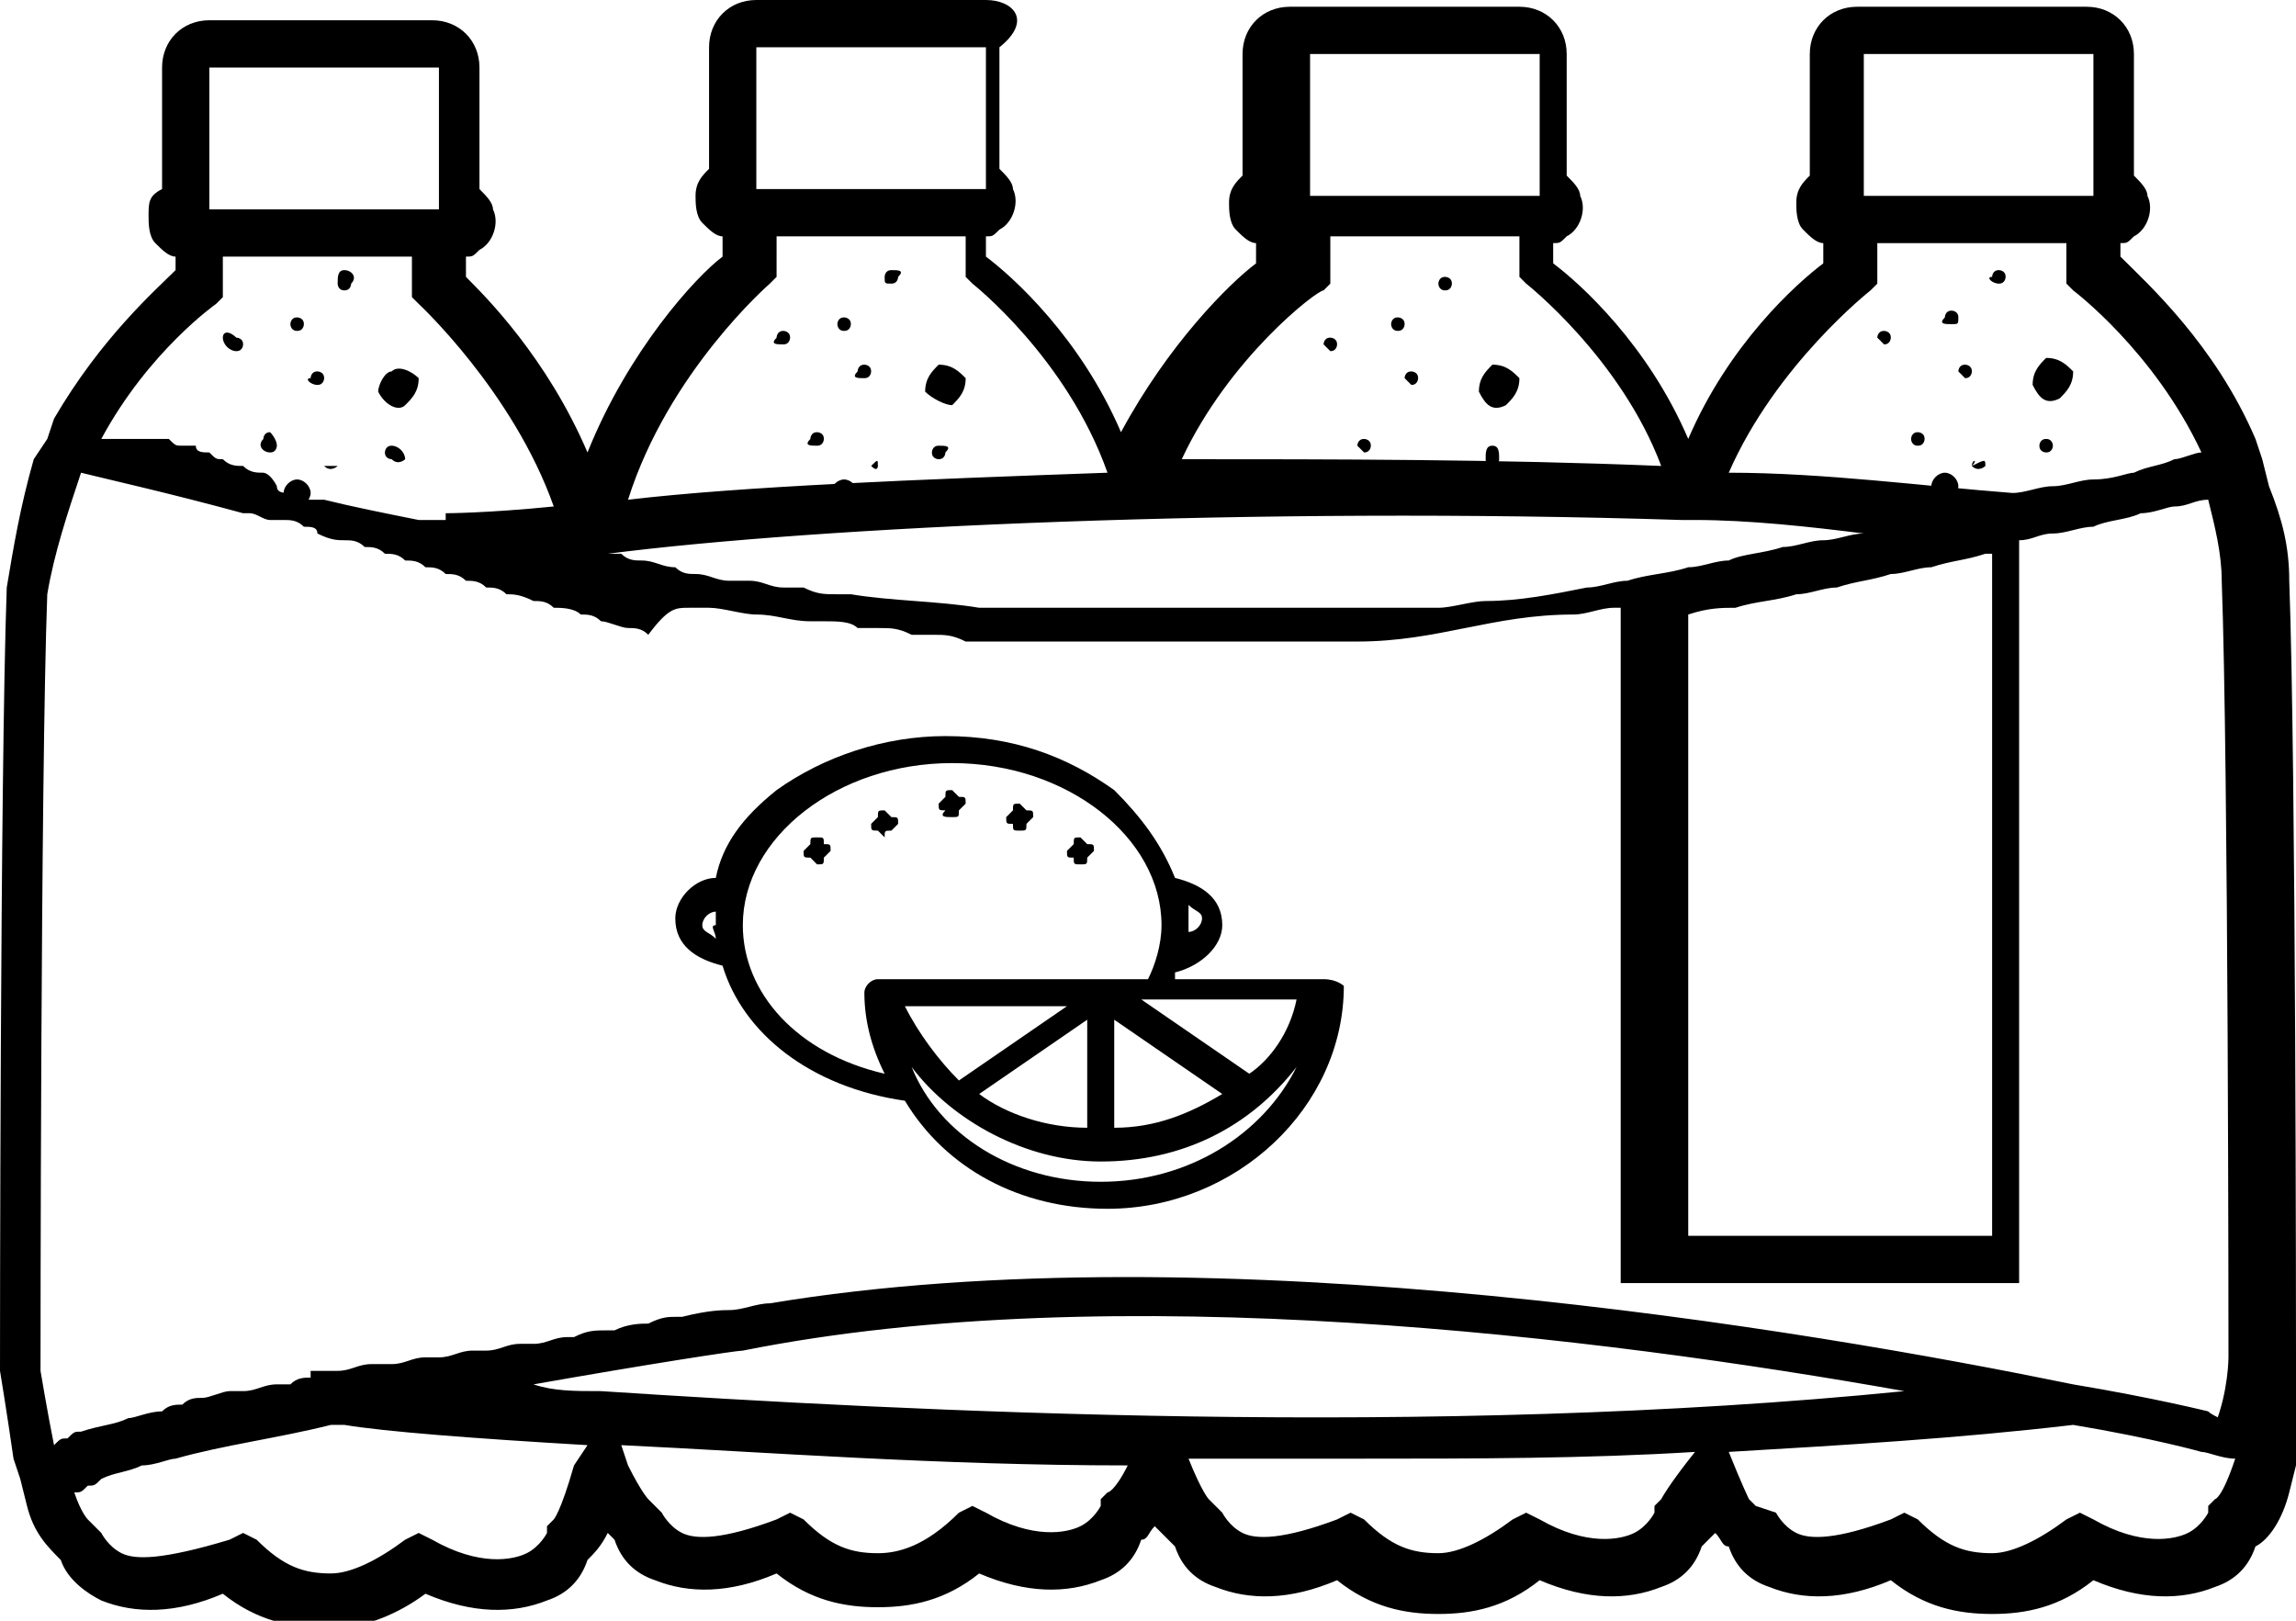 <?xml version="1.0" encoding="utf-8"?>
<!-- Generator: Adobe Illustrator 20.1.0, SVG Export Plug-In . SVG Version: 6.00 Build 0)  -->
<svg version="1.1" id="Layer_1" xmlns="http://www.w3.org/2000/svg" xmlns:xlink="http://www.w3.org/1999/xlink" x="0px" y="0px"
	 viewBox="0 0 34 24" style="enable-background:new 0 0 34 24;" xml:space="preserve">
<style type="text/css">
	.st0{fill:none;stroke:#000000;stroke-width:0.25;stroke-miterlimit:10;}
	.st1{fill:none;stroke:#000000;stroke-linecap:round;stroke-linejoin:round;stroke-miterlimit:10;}
	.st2{fill:none;stroke:#000000;stroke-width:0.75;stroke-linecap:round;stroke-linejoin:round;stroke-miterlimit:10;}
	.st3{fill:none;}
	.st4{clip-path:url(#SVGID_2_);}
	.st5{clip-path:url(#SVGID_4_);}
	.st6{clip-path:url(#SVGID_6_);}
	.st7{fill:#010002;stroke:#000000;stroke-width:0.7;stroke-miterlimit:10;}
	.st8{stroke:#231F20;stroke-width:0.1;stroke-miterlimit:10;}
	.st9{stroke:#231F20;stroke-width:0.25;stroke-miterlimit:10;}
	.st10{stroke:#000000;stroke-width:0.25;stroke-miterlimit:10;}
	.st11{fill:none;stroke:#000000;stroke-width:0.75;stroke-miterlimit:10;}
	.st12{clip-path:url(#SVGID_8_);}
	.st13{fill:none;stroke:#000000;stroke-width:0.5;stroke-miterlimit:10;}
</style>
<g>
	<path d="M34,20.1c0-0.1,0-8.8-0.1-11.5c0-0.5-0.1-0.9-0.3-1.4l0,0l-0.1-0.4c0,0,0,0,0,0l-0.1-0.3l0,0c-0.6-1.4-1.6-2.3-2-2.7V3.6
		c0.1,0,0.1,0,0.2-0.1c0.2-0.1,0.3-0.4,0.2-0.6c0-0.1-0.1-0.2-0.2-0.3V0.8c0-0.4-0.3-0.7-0.7-0.7h-3.4c-0.4,0-0.7,0.3-0.7,0.7v1.8
		c-0.1,0.1-0.2,0.2-0.2,0.4c0,0.1,0,0.3,0.1,0.4c0.1,0.1,0.2,0.2,0.3,0.2v0.3c-0.4,0.3-1.4,1.2-2,2.6c-0.6-1.4-1.6-2.3-2-2.6V3.6
		c0.1,0,0.1,0,0.2-0.1c0.2-0.1,0.3-0.4,0.2-0.6c0-0.1-0.1-0.2-0.2-0.3V0.8c0-0.4-0.3-0.7-0.7-0.7h-3.4c-0.4,0-0.7,0.3-0.7,0.7v1.8
		c-0.1,0.1-0.2,0.2-0.2,0.4c0,0.1,0,0.3,0.1,0.4c0.1,0.1,0.2,0.2,0.3,0.2v0.3c-0.4,0.3-1.3,1.2-2,2.5c-0.6-1.4-1.6-2.3-2-2.6V3.5
		c0.1,0,0.1,0,0.2-0.1c0.2-0.1,0.3-0.4,0.2-0.6c0-0.1-0.1-0.2-0.2-0.3V0.7C15.3,0.3,15,0,14.6,0h-3.4c-0.4,0-0.7,0.3-0.7,0.7v1.8
		c-0.1,0.1-0.2,0.2-0.2,0.4c0,0.1,0,0.3,0.1,0.4c0.1,0.1,0.2,0.2,0.3,0.2v0.3c-0.4,0.3-1.4,1.4-2,2.9C8.1,5.3,7.2,4.4,6.9,4.1V3.8
		c0.1,0,0.1,0,0.2-0.1c0.2-0.1,0.3-0.4,0.2-0.6c0-0.1-0.1-0.2-0.2-0.3V1c0-0.4-0.3-0.7-0.7-0.7H3.1C2.7,0.3,2.4,0.6,2.4,1v1.8
		C2.2,2.9,2.2,3,2.2,3.2c0,0.1,0,0.3,0.1,0.4c0.1,0.1,0.2,0.2,0.3,0.2V4c-0.3,0.3-1.1,1-1.8,2.2l0,0L0.7,6.5L0.5,6.8l0,0
		C0.3,7.5,0.2,8.1,0.1,8.7C0,11.5,0,20.2,0,20.3c0,0,0.1,0.6,0.2,1.3l0,0l0.1,0.3l0.1,0.4l0,0c0.1,0.4,0.3,0.6,0.5,0.8
		c0.1,0.3,0.4,0.5,0.6,0.6c0.5,0.2,1.1,0.2,1.8-0.1c0.5,0.4,1,0.5,1.5,0.5c0.1,0,0.1,0,0.2,0c0.4,0,0.9-0.2,1.3-0.5
		c0.7,0.3,1.3,0.3,1.8,0.1c0.3-0.1,0.5-0.3,0.6-0.6c0.1-0.1,0.2-0.2,0.3-0.4c0,0,0.1,0.1,0.1,0.1c0.1,0.3,0.3,0.5,0.6,0.6
		c0.5,0.2,1.1,0.2,1.8-0.1c0.5,0.4,1,0.5,1.5,0.5c0.5,0,1-0.1,1.5-0.5c0.7,0.3,1.3,0.3,1.8,0.1c0.3-0.1,0.5-0.3,0.6-0.6
		c0.1,0,0.1-0.1,0.2-0.2c0.1,0.1,0.2,0.2,0.3,0.3c0.1,0.3,0.3,0.5,0.6,0.6c0.5,0.2,1.1,0.2,1.8-0.1c0.5,0.4,1,0.5,1.5,0.5
		c0.5,0,1-0.1,1.5-0.5c0.7,0.3,1.3,0.3,1.8,0.1c0.3-0.1,0.5-0.3,0.6-0.6c0.1-0.1,0.1-0.1,0.2-0.2c0.1,0.1,0.1,0.2,0.2,0.2
		c0.1,0.3,0.3,0.5,0.6,0.6c0.5,0.2,1.1,0.2,1.8-0.1c0.5,0.4,1,0.5,1.5,0.5c0.5,0,1-0.1,1.5-0.5c0.7,0.3,1.3,0.3,1.8,0.1
		c0.3-0.1,0.5-0.3,0.6-0.6c0.2-0.1,0.4-0.4,0.5-0.8l0,0l0.1-0.4c0,0,0,0,0,0l0.1-0.3l0,0C34,20.7,34,20.1,34,20.1 M32.7,20.9
		c0,0-0.8-0.2-2-0.4l0,0c0,0,0,0,0,0c-3.9-0.8-12.7-2.3-19.3-1.2c-0.2,0-0.4,0.1-0.6,0.1c-0.1,0-0.3,0-0.7,0.1c0,0,0,0-0.1,0
		c-0.1,0-0.2,0-0.4,0.1c0,0,0,0,0,0c-0.1,0-0.3,0-0.5,0.1c0,0-0.1,0-0.1,0c-0.2,0-0.3,0-0.5,0.1c0,0-0.1,0-0.1,0
		c-0.2,0-0.3,0.1-0.5,0.1c-0.1,0-0.1,0-0.2,0c-0.2,0-0.3,0.1-0.5,0.1c-0.1,0-0.1,0-0.2,0c-0.2,0-0.3,0.1-0.5,0.1c-0.1,0-0.1,0-0.2,0
		c-0.2,0-0.3,0.1-0.5,0.1c-0.1,0-0.2,0-0.3,0c-0.2,0-0.3,0.1-0.5,0.1c0,0-0.1,0-0.1,0c-0.2,0-0.3,0-0.3,0l0,0.1
		c-0.1,0-0.2,0-0.3,0.1c-0.1,0-0.1,0-0.2,0c-0.2,0-0.3,0.1-0.5,0.1c-0.1,0-0.1,0-0.2,0c-0.1,0-0.3,0.1-0.4,0.1c-0.1,0-0.2,0-0.3,0.1
		c-0.1,0-0.2,0-0.3,0.1C2.2,20.9,2,21,1.9,21c-0.2,0.1-0.4,0.1-0.7,0.2c-0.1,0-0.1,0-0.2,0.1c-0.1,0-0.1,0-0.2,0.1
		c-0.1-0.5-0.2-1.1-0.2-1.1c0-0.1,0-8.8,0.1-11.5C0.8,8.2,1,7.6,1.2,7c0.4,0.1,1.3,0.3,2.4,0.6c0,0,0.1,0,0.1,0
		c0.1,0,0.2,0.1,0.3,0.1c0.1,0,0.1,0,0.2,0c0.1,0,0.2,0,0.3,0.1c0.1,0,0.2,0,0.2,0.1C4.9,8,5,8,5.1,8c0.1,0,0.2,0,0.3,0.1
		c0.1,0,0.2,0,0.3,0.1c0.1,0,0.2,0,0.3,0.1c0.1,0,0.2,0,0.3,0.1c0.1,0,0.2,0,0.3,0.1c0.1,0,0.2,0,0.3,0.1c0.1,0,0.2,0,0.3,0.1
		c0.1,0,0.2,0,0.3,0.1c0.1,0,0.2,0,0.4,0.1c0.1,0,0.2,0,0.3,0.1c0.1,0,0.3,0,0.4,0.1c0.1,0,0.2,0,0.3,0.1c0.1,0,0.3,0.1,0.4,0.1
		c0.1,0,0.2,0,0.3,0.1C9.9,9,10,9,10.2,9c0.1,0,0.2,0,0.3,0c0.2,0,0.5,0.1,0.7,0.1c0,0,0,0,0,0c0.3,0,0.5,0.1,0.8,0.1
		c0.1,0,0.1,0,0.2,0c0.2,0,0.4,0,0.5,0.1c0.1,0,0.2,0,0.3,0c0.2,0,0.3,0,0.5,0.1c0.1,0,0.2,0,0.3,0c0.2,0,0.3,0,0.5,0.1
		c0.1,0,0.2,0,0.3,0c0.2,0,0.3,0,0.5,0c0.1,0,0.2,0,0.3,0c0.1,0,0.3,0,0.4,0c0.1,0,0.2,0,0.3,0c0.1,0,0.3,0,0.4,0c0.1,0,0.2,0,0.3,0
		c0.1,0,0.3,0,0.4,0c0.1,0,0.2,0,0.3,0c0.1,0,0.3,0,0.4,0c0.1,0,0.2,0,0.3,0c0,0,0.1,0,0.1,0c0,0,0.1,0,0.1,0c0.5,0,1.1,0,1.6,0
		c0,0,0.1,0,0.1,0c0.6,0,1.1-0.1,1.6-0.2c0.5-0.1,1-0.2,1.6-0.2c0.2,0,0.4-0.1,0.6-0.1c0,0,0.1,0,0.1,0V19h5.9V8
		c0.2,0,0.3-0.1,0.5-0.1c0.2,0,0.4-0.1,0.6-0.1c0.2-0.1,0.5-0.1,0.7-0.2c0.2,0,0.4-0.1,0.5-0.1c0.2,0,0.3-0.1,0.5-0.1
		c0.1,0.4,0.2,0.8,0.2,1.2c0.1,2.7,0.1,11.4,0.1,11.5c0,0,0,0.5-0.2,1c0,0,0,0,0,0C33,21,32.8,21,32.7,20.9 M8.9,20.6L8.9,20.6
		L8.9,20.6c-0.4,0-0.7,0-1-0.1c1.7-0.3,3-0.5,3.1-0.5l0,0c5.5-1.1,12.7-0.2,17.2,0.6C21.2,21.3,13.5,20.9,8.9,20.6 M24.9,7.7
		L24.9,7.7l0.2,0c0.8,0,1.7,0.1,2.5,0.2C27.4,7.9,27.2,8,27,8c-0.2,0-0.4,0.1-0.6,0.1c-0.3,0.1-0.6,0.1-0.8,0.2
		c-0.2,0-0.4,0.1-0.6,0.1c-0.3,0.1-0.6,0.1-0.9,0.2c-0.2,0-0.4,0.1-0.6,0.1c-0.5,0.1-1,0.2-1.5,0.2c-0.2,0-0.5,0.1-0.7,0.1
		c-0.1,0-0.2,0-0.3,0c-0.1,0-0.3,0-0.4,0c-0.1,0-0.2,0-0.3,0c-0.1,0-0.3,0-0.4,0c-0.1,0-0.2,0-0.4,0c-0.1,0-0.3,0-0.4,0
		c-0.1,0-0.3,0-0.4,0c-0.1,0-0.2,0-0.4,0c-0.1,0-0.3,0-0.4,0c-0.1,0-0.2,0-0.4,0c-0.1,0-0.3,0-0.4,0c-0.1,0-0.2,0-0.4,0
		c-0.1,0-0.3,0-0.4,0c-0.1,0-0.2,0-0.3,0c-0.2,0-0.3,0-0.5,0c-0.1,0-0.2,0-0.3,0c-0.2,0-0.3,0-0.5,0c-0.1,0-0.1,0-0.2,0
		c-0.6-0.1-1.3-0.1-1.9-0.2c-0.1,0-0.1,0-0.2,0c-0.2,0-0.3,0-0.5-0.1c-0.1,0-0.2,0-0.3,0c-0.2,0-0.3-0.1-0.5-0.1c-0.1,0-0.2,0-0.3,0
		c-0.2,0-0.3-0.1-0.5-0.1c-0.1,0-0.2,0-0.3-0.1c-0.2,0-0.3-0.1-0.5-0.1c-0.1,0-0.2,0-0.3-0.1c-0.1,0-0.2,0-0.2,0
		C12.1,7.8,18.6,7.5,24.9,7.7 M24.9,9.1c0,0,0.1,0,0.1,0C25.3,9,25.5,9,25.7,9c0.3-0.1,0.6-0.1,0.9-0.2c0.2,0,0.4-0.1,0.6-0.1
		c0.3-0.1,0.5-0.1,0.8-0.2c0.2,0,0.4-0.1,0.6-0.1c0.3-0.1,0.5-0.1,0.8-0.2c0,0,0.1,0,0.1,0v10.1h-4.5V9.1z M31,0.8v2.1l-0.3,0v0
		h-2.8v0h-0.3l0-2.1H31z M27.7,4.3l0.1-0.1V3.6h2.8v0.6l0.1,0.1c0,0,1.2,0.9,1.9,2.4c-0.1,0-0.3,0.1-0.4,0.1
		c-0.2,0.1-0.4,0.1-0.6,0.2C31.5,7,31.3,7.1,31,7.1c-0.2,0-0.4,0.1-0.6,0.1c-0.2,0-0.4,0.1-0.6,0.1c-1.3-0.1-2.8-0.3-4.2-0.3
		C26.3,5.4,27.7,4.3,27.7,4.3 M22.8,0.8v2.1h-3.4V0.8H22.8z M19.6,4.3l0.1-0.1V3.5h2.8l0,0.6l0.1,0.1c0,0,1.4,1.1,2,2.7
		c-2.4-0.1-4.9-0.1-7.1-0.1C18.2,5.3,19.5,4.3,19.6,4.3 M11.2,0.7l3.4,0v2.1l-0.3,0v0h-2.8v0h-0.3V0.7z M11.4,4.2l0.1-0.1V3.5h2.8
		v0.6l0.1,0.1c0,0,1.4,1.1,2,2.8C13.6,7.1,11,7.2,9.3,7.4C9.9,5.5,11.4,4.2,11.4,4.2 M3.1,1h3.4v2.1l-0.3,0v0H3.3v0H3.1V1z M3.2,4.5
		l0.1-0.1V3.8h2.8l0,0.6l0.1,0.1c0,0,1.4,1.3,2,3c-1,0.1-1.6,0.1-1.6,0.1l0,0.1c-0.1,0-0.1,0-0.2,0c-0.1,0-0.1,0-0.2,0
		c-0.5-0.1-1-0.2-1.4-0.3c-0.1,0-0.1,0-0.2,0c-0.1,0-0.2-0.1-0.3-0.1c-0.1,0-0.2,0-0.2-0.1C4,7,3.9,7,3.9,7C3.8,7,3.7,7,3.6,6.9
		c-0.1,0-0.2,0-0.3-0.1c-0.1,0-0.1,0-0.2-0.1c-0.1,0-0.2,0-0.2-0.1c-0.1,0-0.1,0-0.2,0c-0.1,0-0.1,0-0.2-0.1c-0.1,0-0.1,0-0.2,0
		c-0.1,0-0.1,0-0.2,0c0,0-0.1,0-0.1,0c-0.1,0-0.1,0-0.2,0c0,0-0.1,0-0.1,0c-0.1,0-0.1,0-0.2,0c0,0,0,0,0,0C2.2,5.2,3.2,4.5,3.2,4.5
		 M8.5,21.7c-0.2,0.7-0.3,0.8-0.3,0.8l-0.1,0.1l0,0.1c0,0-0.1,0.2-0.3,0.3c-0.2,0.1-0.7,0.2-1.4-0.2l-0.2-0.1l-0.2,0.1
		c-0.4,0.3-0.8,0.5-1.1,0.5l0,0l0,0c-0.4,0-0.7-0.1-1.1-0.5l-0.2-0.1l-0.2,0.1C2.4,23.1,2,23.1,1.8,23c-0.2-0.1-0.3-0.3-0.3-0.3
		l-0.1-0.1l-0.1-0.1c0,0-0.1-0.1-0.2-0.4c0.1,0,0.1,0,0.2-0.1c0.1,0,0.1,0,0.2-0.1c0.2-0.1,0.4-0.1,0.6-0.2c0.2,0,0.4-0.1,0.5-0.1
		c0.7-0.2,1.5-0.3,2.3-0.5c0.1,0,0.1,0,0.2,0c0.6,0.1,1.9,0.2,3.6,0.3L8.5,21.7z M16.4,22.1l-0.1,0.1l0,0.1c0,0-0.1,0.2-0.3,0.3
		c-0.2,0.1-0.7,0.2-1.4-0.2l-0.2-0.1l-0.2,0.1C13.7,22.9,13.3,23,13,23l0,0l0,0c-0.4,0-0.7-0.1-1.1-0.5l-0.2-0.1l-0.2,0.1
		c-0.8,0.3-1.2,0.3-1.4,0.2c-0.2-0.1-0.3-0.3-0.3-0.3l-0.1-0.1l-0.1-0.1c0,0-0.1-0.1-0.3-0.5l-0.1-0.3c2.1,0.1,4.7,0.3,7.5,0.3
		C16.5,22.1,16.4,22.1,16.4,22.1 M24.6,22.2l-0.1,0.1l0,0.1c0,0-0.1,0.2-0.3,0.3c-0.2,0.1-0.7,0.2-1.4-0.2l-0.2-0.1l-0.2,0.1
		c-0.4,0.3-0.8,0.5-1.1,0.5l0,0l0,0c-0.4,0-0.7-0.1-1.1-0.5l-0.2-0.1l-0.2,0.1c-0.8,0.3-1.2,0.3-1.4,0.2c-0.2-0.1-0.3-0.3-0.3-0.3
		l-0.1-0.1l-0.1-0.1c0,0-0.1-0.1-0.3-0.6c0.8,0,1.7,0,2.6,0c1.6,0,3.3,0,4.9-0.1C24.7,22,24.6,22.2,24.6,22.2 M32.8,22.2l-0.1,0.1
		l0,0.1c0,0-0.1,0.2-0.3,0.3c-0.2,0.1-0.7,0.2-1.4-0.2l-0.2-0.1l-0.2,0.1c-0.4,0.3-0.8,0.5-1.1,0.5l0,0l0,0c-0.4,0-0.7-0.1-1.1-0.5
		l-0.2-0.1l-0.2,0.1c-0.8,0.3-1.2,0.3-1.4,0.2c-0.2-0.1-0.3-0.3-0.3-0.3L26,22.3l-0.1-0.1c0,0-0.1-0.2-0.3-0.7
		c1.7-0.1,3.4-0.2,5.1-0.4c1.2,0.2,1.9,0.4,1.9,0.4c0.1,0,0.3,0.1,0.5,0.1c0,0,0,0,0,0C32.9,22.2,32.8,22.2,32.8,22.2"/>
	<path d="M14.1,12.1c0.1,0,0.1,0,0.1-0.1c0,0,0.1-0.1,0.1-0.1c0-0.1,0-0.1-0.1-0.1c0,0-0.1-0.1-0.1-0.1c-0.1,0-0.1,0-0.1,0.1
		c0,0-0.1,0.1-0.1,0.1c0,0.1,0,0.1,0.1,0.1C13.9,12.1,14,12.1,14.1,12.1"/>
	<path d="M12.1,12.4c-0.1,0-0.1,0-0.1,0.1c0,0-0.1,0.1-0.1,0.1c0,0.1,0,0.1,0.1,0.1c0,0,0.1,0.1,0.1,0.1c0.1,0,0.1,0,0.1-0.1
		c0,0,0.1-0.1,0.1-0.1c0-0.1,0-0.1-0.1-0.1C12.2,12.4,12.2,12.4,12.1,12.4"/>
	<path d="M16,12.8c0.1,0,0.1,0,0.1-0.1c0,0,0.1-0.1,0.1-0.1c0-0.1,0-0.1-0.1-0.1c0,0-0.1-0.1-0.1-0.1c-0.1,0-0.1,0-0.1,0.1
		c0,0-0.1,0.1-0.1,0.1c0,0.1,0,0.1,0.1,0.1C15.9,12.8,15.9,12.8,16,12.8"/>
	<path d="M15.1,12.3c0.1,0,0.1,0,0.1-0.1c0,0,0.1-0.1,0.1-0.1c0-0.1,0-0.1-0.1-0.1c0,0-0.1-0.1-0.1-0.1c-0.1,0-0.1,0-0.1,0.1
		c0,0-0.1,0.1-0.1,0.1c0,0.1,0,0.1,0.1,0.1C15,12.3,15,12.3,15.1,12.3"/>
	<path d="M13.2,12.3c0,0,0.1-0.1,0.1-0.1c0-0.1,0-0.1-0.1-0.1c0,0-0.1-0.1-0.1-0.1c-0.1,0-0.1,0-0.1,0.1c0,0-0.1,0.1-0.1,0.1
		c0,0.1,0,0.1,0.1,0.1c0,0,0.1,0.1,0.1,0.1C13.1,12.3,13.1,12.3,13.2,12.3"/>
	<path d="M19.6,14.5h-2.2c0,0,0-0.1,0-0.1c0.4-0.1,0.7-0.4,0.7-0.7c0-0.4-0.3-0.6-0.7-0.7c-0.2-0.5-0.5-0.9-0.9-1.3
		c-0.7-0.5-1.5-0.8-2.5-0.8c-0.9,0-1.8,0.3-2.5,0.8c-0.5,0.4-0.8,0.8-0.9,1.3C10.3,13,10,13.3,10,13.6c0,0.4,0.3,0.6,0.7,0.7
		c0.3,1,1.3,1.8,2.7,2c0.6,1,1.7,1.6,3,1.6c1.9,0,3.5-1.5,3.5-3.3C19.9,14.6,19.8,14.5,19.6,14.5 M17.6,13.4
		c0.1,0.1,0.2,0.1,0.2,0.2c0,0.1-0.1,0.2-0.2,0.2c0-0.1,0-0.2,0-0.2C17.6,13.6,17.6,13.5,17.6,13.4 M10.6,13.9
		c-0.1-0.1-0.2-0.1-0.2-0.2c0-0.1,0.1-0.2,0.2-0.2c0,0.1,0,0.2,0,0.2C10.5,13.7,10.6,13.8,10.6,13.9 M13.1,15.9
		c-1.3-0.3-2.1-1.2-2.1-2.2c0-1.3,1.4-2.4,3.1-2.4s3.1,1.1,3.1,2.4c0,0.3-0.1,0.6-0.2,0.8H13c-0.1,0-0.2,0.1-0.2,0.2
		C12.8,15.1,12.9,15.5,13.1,15.9 M16.5,15.1l1.6,1.1c-0.5,0.3-1,0.5-1.6,0.5V15.1z M15.8,14.9L14.2,16c-0.3-0.3-0.6-0.7-0.8-1.1
		H15.8z M16.1,15.1v1.6c-0.6,0-1.2-0.2-1.6-0.5L16.1,15.1z M16.3,17.5c-1.3,0-2.4-0.7-2.8-1.7c0.6,0.8,1.7,1.4,2.8,1.4
		c1.2,0,2.2-0.5,2.9-1.4C18.7,16.8,17.6,17.5,16.3,17.5 M18.5,15.9l-1.6-1.1h2.3C19.1,15.3,18.8,15.7,18.5,15.9"/>
	<g>
		<path d="M21.4,4.3c0.1,0,0.1-0.1,0.1-0.1c0-0.1-0.1-0.1-0.1-0.1c-0.1,0-0.1,0.1-0.1,0.1C21.3,4.2,21.3,4.3,21.4,4.3"/>
		<path d="M20.7,4.9c0.1,0,0.1-0.1,0.1-0.1c0-0.1-0.1-0.1-0.1-0.1c-0.1,0-0.1,0.1-0.1,0.1C20.6,4.8,20.6,4.9,20.7,4.9"/>
		<path d="M22.1,6.6C22,6.6,22,6.7,22,6.8c0,0.1,0.1,0.1,0.1,0.1c0.1,0,0.1-0.1,0.1-0.1C22.2,6.7,22.2,6.6,22.1,6.6"/>
		<path d="M21,6.9C21,7,21.1,7,21,6.9c0.1,0.1,0.2,0,0.2,0C21.2,6.9,21.2,6.9,21,6.9C21.1,6.9,21,6.9,21,6.9"/>
		<path d="M19.7,5.2c0.1,0,0.1-0.1,0.1-0.1c0-0.1-0.1-0.1-0.1-0.1c-0.1,0-0.1,0.1-0.1,0.1C19.6,5.1,19.7,5.2,19.7,5.2"/>
		<path d="M20.9,5.7c0.1,0,0.1-0.1,0.1-0.1c0-0.1-0.1-0.1-0.1-0.1c-0.1,0-0.1,0.1-0.1,0.1C20.8,5.6,20.9,5.7,20.9,5.7"/>
		<path d="M20.2,6.7c0.1,0,0.1-0.1,0.1-0.1c0-0.1-0.1-0.1-0.1-0.1c-0.1,0-0.1,0.1-0.1,0.1C20.1,6.6,20.2,6.7,20.2,6.7"/>
		<path d="M20.7,7.5c0.1,0,0.2-0.1,0.2-0.2c0-0.1-0.1-0.2-0.2-0.2c-0.1,0-0.2,0.1-0.2,0.2C20.5,7.4,20.6,7.5,20.7,7.5"/>
		<path d="M22.3,6c0.1-0.1,0.2-0.2,0.2-0.4c-0.1-0.1-0.2-0.2-0.4-0.2c-0.1,0.1-0.2,0.2-0.2,0.4C22,6,22.1,6.1,22.3,6"/>
	</g>
	<g>
		<path d="M29.6,4.2c0.1,0,0.1-0.1,0.1-0.1c0-0.1-0.1-0.1-0.1-0.1c-0.1,0-0.1,0.1-0.1,0.1C29.4,4.1,29.5,4.2,29.6,4.2"/>
		<path d="M28.9,4.8C29,4.8,29,4.8,29,4.7c0-0.1-0.1-0.1-0.1-0.1c-0.1,0-0.1,0.1-0.1,0.1C28.7,4.8,28.8,4.8,28.9,4.8"/>
		<path d="M30.3,6.5c-0.1,0-0.1,0.1-0.1,0.1c0,0.1,0.1,0.1,0.1,0.1c0.1,0,0.1-0.1,0.1-0.1C30.4,6.6,30.4,6.5,30.3,6.5"/>
		<path d="M29.2,6.9C29.2,6.9,29.3,6.9,29.2,6.9c0.1,0.1,0.2,0,0.2,0C29.4,6.8,29.4,6.8,29.2,6.9C29.3,6.8,29.2,6.8,29.2,6.9"/>
		<path d="M27.9,5.1c0.1,0,0.1-0.1,0.1-0.1c0-0.1-0.1-0.1-0.1-0.1c-0.1,0-0.1,0.1-0.1,0.1C27.8,5,27.9,5.1,27.9,5.1"/>
		<path d="M29.1,5.6c0.1,0,0.1-0.1,0.1-0.1c0-0.1-0.1-0.1-0.1-0.1c-0.1,0-0.1,0.1-0.1,0.1C29,5.5,29.1,5.6,29.1,5.6"/>
		<path d="M28.4,6.6c0.1,0,0.1-0.1,0.1-0.1c0-0.1-0.1-0.1-0.1-0.1c-0.1,0-0.1,0.1-0.1,0.1C28.3,6.5,28.3,6.6,28.4,6.6"/>
		<path d="M28.8,7.4c0.1,0,0.2-0.1,0.2-0.2c0-0.1-0.1-0.2-0.2-0.2c-0.1,0-0.2,0.1-0.2,0.2C28.7,7.3,28.8,7.4,28.8,7.4"/>
		<path d="M30.5,5.9c0.1-0.1,0.2-0.2,0.2-0.4c-0.1-0.1-0.2-0.2-0.4-0.2c-0.1,0.1-0.2,0.2-0.2,0.4C30.2,5.9,30.3,6,30.5,5.9"/>
	</g>
	<g>
		<path d="M13.2,4.2c0.1,0,0.1-0.1,0.1-0.1C13.4,4,13.3,4,13.2,4c-0.1,0-0.1,0.1-0.1,0.1C13.1,4.2,13.1,4.2,13.2,4.2"/>
		<path d="M12.5,4.9c0.1,0,0.1-0.1,0.1-0.1c0-0.1-0.1-0.1-0.1-0.1c-0.1,0-0.1,0.1-0.1,0.1C12.4,4.8,12.4,4.9,12.5,4.9"/>
		<path d="M13.9,6.6c-0.1,0-0.1,0.1-0.1,0.1c0,0.1,0.1,0.1,0.1,0.1c0.1,0,0.1-0.1,0.1-0.1C14.1,6.6,14,6.6,13.9,6.6"/>
		<path d="M12.9,6.9C12.9,6.9,12.9,7,12.9,6.9C13,7,13,6.9,13,6.9C13,6.8,13,6.8,12.9,6.9C12.9,6.8,12.9,6.8,12.9,6.9"/>
		<path d="M11.6,5.1c0.1,0,0.1-0.1,0.1-0.1c0-0.1-0.1-0.1-0.1-0.1c-0.1,0-0.1,0.1-0.1,0.1C11.4,5.1,11.5,5.1,11.6,5.1"/>
		<path d="M12.8,5.6c0.1,0,0.1-0.1,0.1-0.1c0-0.1-0.1-0.1-0.1-0.1c-0.1,0-0.1,0.1-0.1,0.1C12.6,5.6,12.7,5.6,12.8,5.6"/>
		<path d="M12.1,6.6c0.1,0,0.1-0.1,0.1-0.1c0-0.1-0.1-0.1-0.1-0.1c-0.1,0-0.1,0.1-0.1,0.1C11.9,6.6,12,6.6,12.1,6.6"/>
		<path d="M12.5,7.5c0.1,0,0.2-0.1,0.2-0.2c0-0.1-0.1-0.2-0.2-0.2c-0.1,0-0.2,0.1-0.2,0.2C12.3,7.4,12.4,7.5,12.5,7.5"/>
		<path d="M14.1,6c0.1-0.1,0.2-0.2,0.2-0.4c-0.1-0.1-0.2-0.2-0.4-0.2c-0.1,0.1-0.2,0.2-0.2,0.4C13.8,5.9,14,6,14.1,6"/>
	</g>
	<g>
		<path d="M5.1,4.3c0.1,0,0.1-0.1,0.1-0.1C5.3,4.1,5.2,4,5.1,4C5,4,5,4.1,5,4.2C5,4.2,5,4.3,5.1,4.3"/>
		<path d="M4.4,4.9c0.1,0,0.1-0.1,0.1-0.1c0-0.1-0.1-0.1-0.1-0.1c-0.1,0-0.1,0.1-0.1,0.1C4.3,4.8,4.3,4.9,4.4,4.9"/>
		<path d="M5.8,6.6c-0.1,0-0.1,0.1-0.1,0.1c0,0.1,0.1,0.1,0.1,0.1C5.9,6.9,6,6.8,6,6.8C6,6.7,5.9,6.6,5.8,6.6"/>
		<path d="M4.8,6.9C4.8,7,4.8,7,4.8,6.9c0.1,0.1,0.2,0,0.2,0C4.9,6.9,4.9,6.9,4.8,6.9C4.8,6.9,4.8,6.9,4.8,6.9"/>
		<path d="M3.5,5.2c0.1,0,0.1-0.1,0.1-0.1c0-0.1-0.1-0.1-0.1-0.1C3.4,4.9,3.3,4.9,3.3,5C3.3,5.1,3.4,5.2,3.5,5.2"/>
		<path d="M4.7,5.7c0.1,0,0.1-0.1,0.1-0.1c0-0.1-0.1-0.1-0.1-0.1c-0.1,0-0.1,0.1-0.1,0.1C4.5,5.6,4.6,5.7,4.7,5.7"/>
		<path d="M4,6.7c0.1,0,0.1-0.1,0.1-0.1C4.1,6.5,4,6.4,4,6.4c-0.1,0-0.1,0.1-0.1,0.1C3.8,6.6,3.9,6.7,4,6.7"/>
		<path d="M4.4,7.5c0.1,0,0.2-0.1,0.2-0.2c0-0.1-0.1-0.2-0.2-0.2c-0.1,0-0.2,0.1-0.2,0.2C4.2,7.4,4.3,7.5,4.4,7.5"/>
		<path d="M6,6c0.1-0.1,0.2-0.2,0.2-0.4C6.1,5.5,5.9,5.4,5.8,5.5C5.7,5.5,5.6,5.7,5.6,5.8C5.7,6,5.9,6.1,6,6"/>
	</g>
</g>
</svg>

